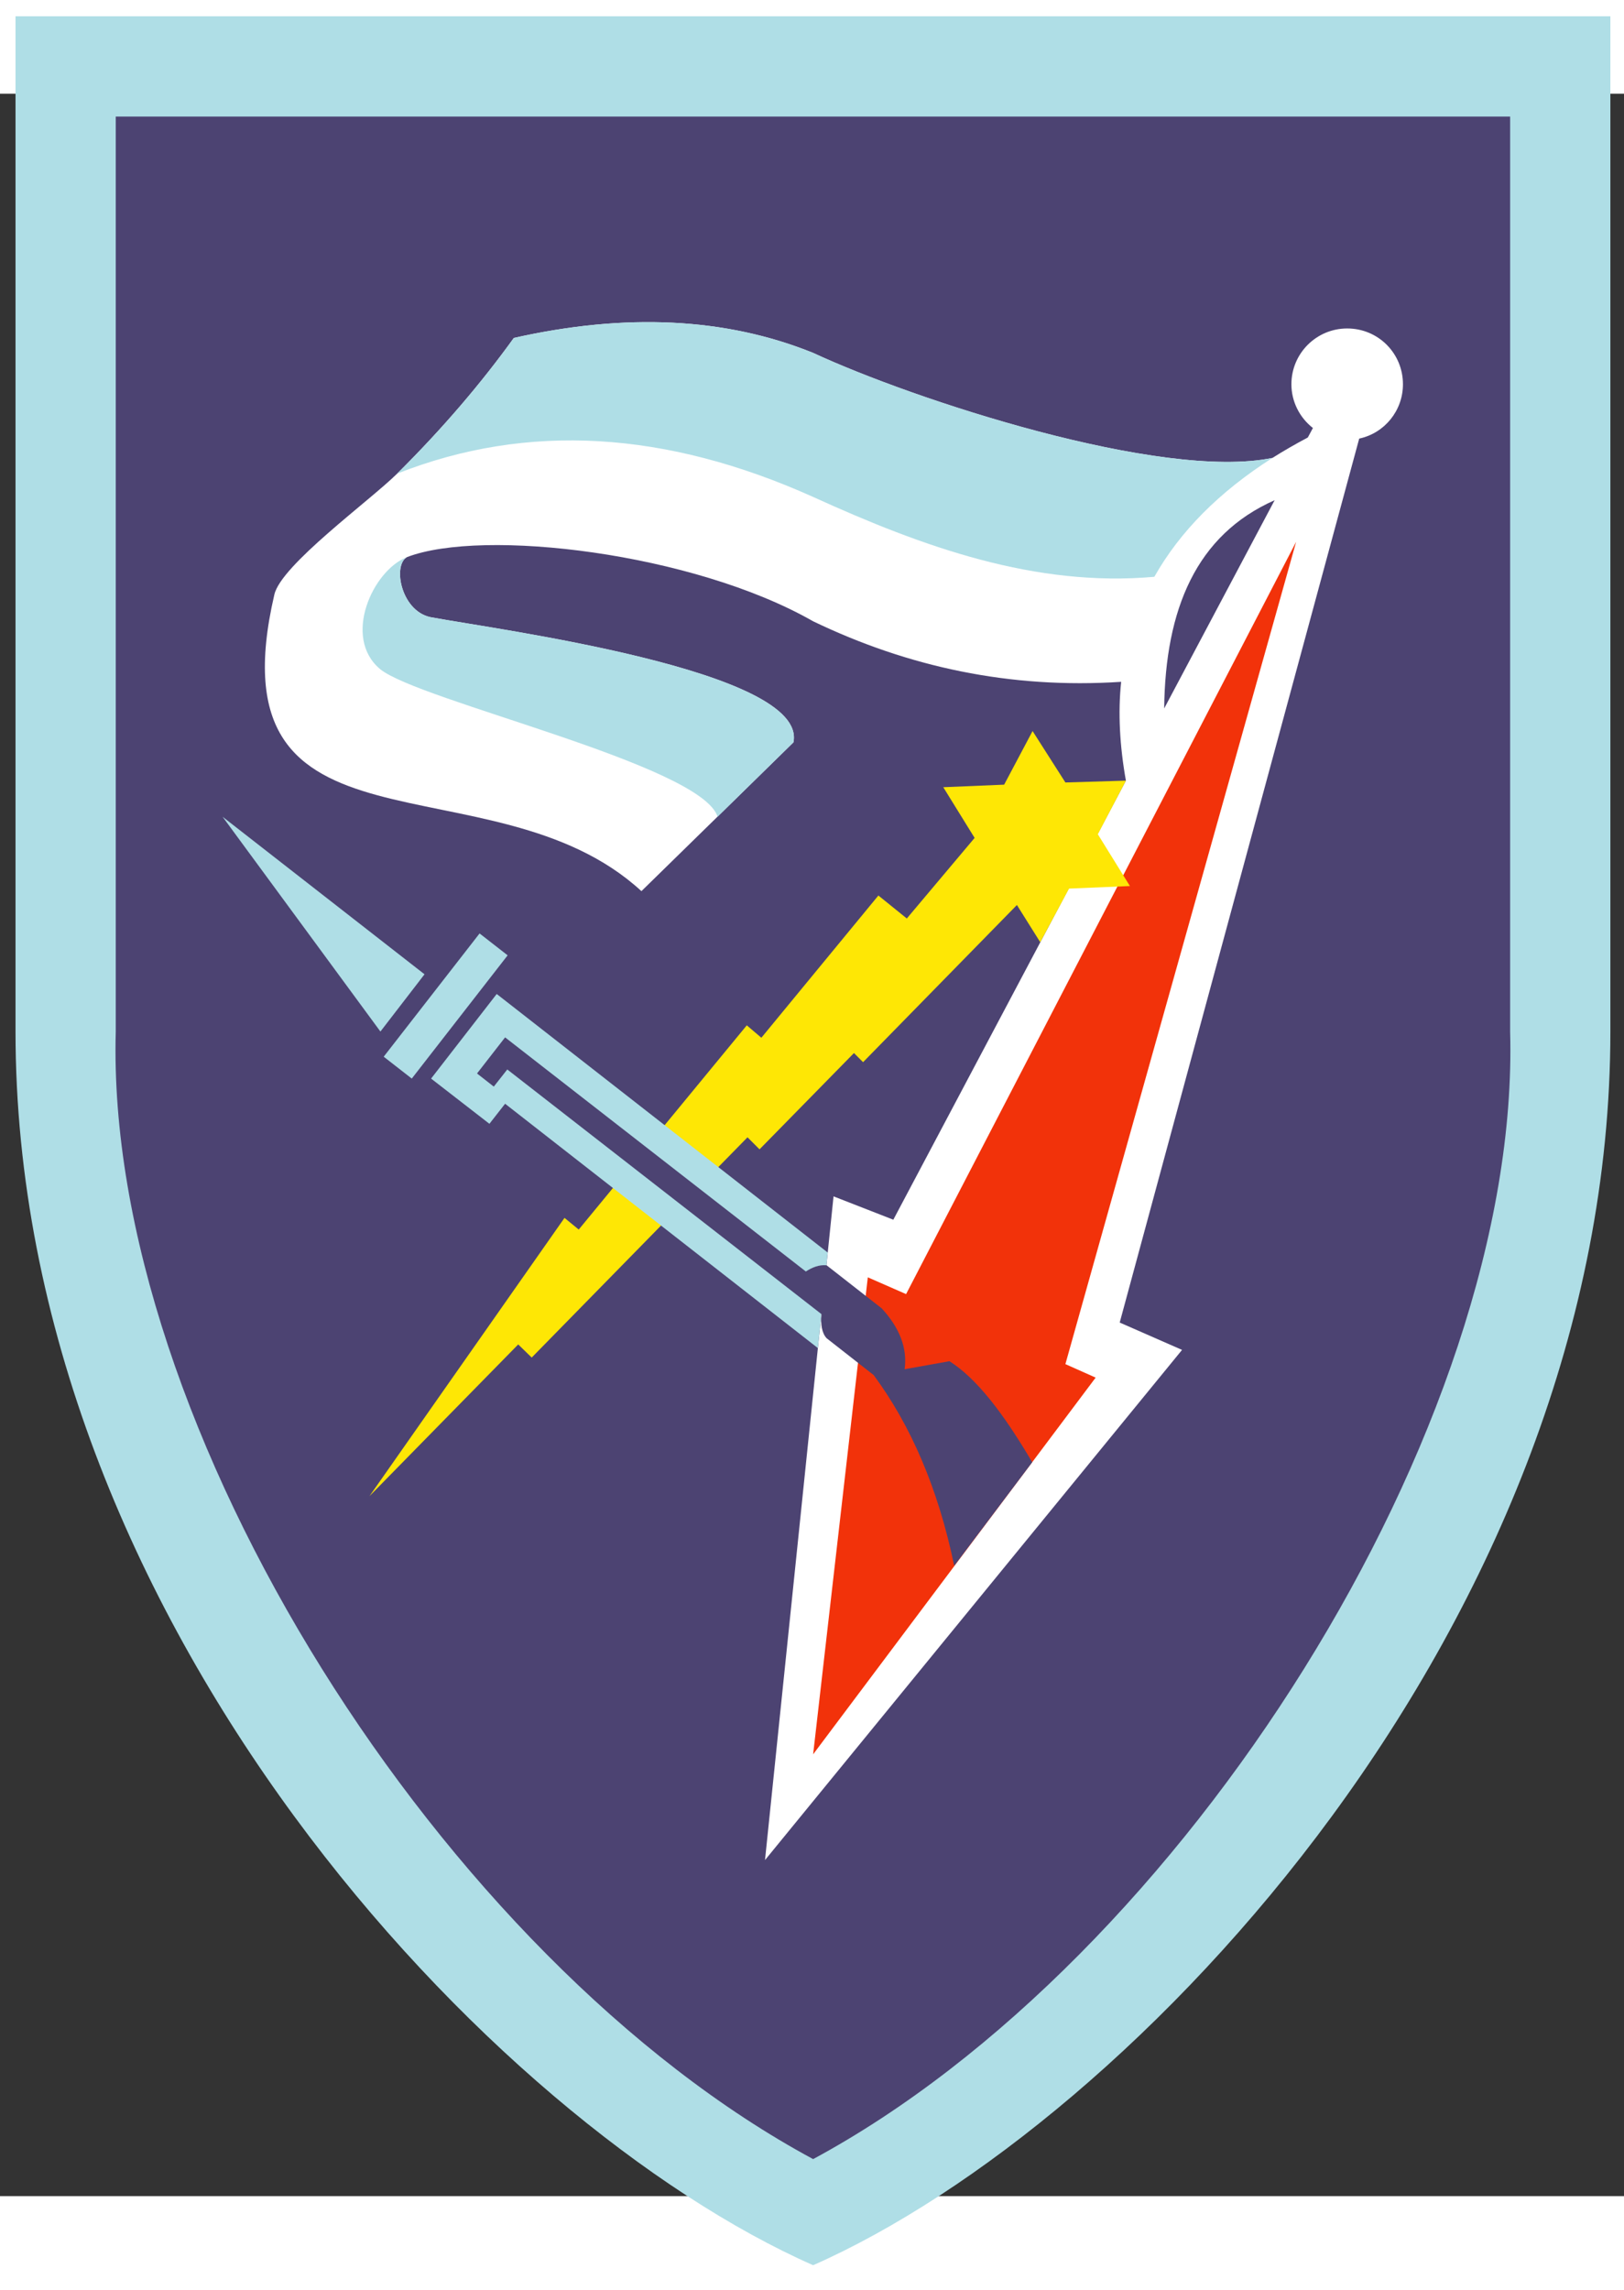 <?xml version="1.0" encoding="UTF-8" standalone="no"?>
<!-- Creator: CorelDRAW -->
<svg
   xmlns:dc="http://purl.org/dc/elements/1.1/"
   xmlns:cc="http://creativecommons.org/ns#"
   xmlns:rdf="http://www.w3.org/1999/02/22-rdf-syntax-ns#"
   xmlns:svg="http://www.w3.org/2000/svg"
   xmlns="http://www.w3.org/2000/svg"
   xmlns:sodipodi="http://sodipodi.sourceforge.net/DTD/sodipodi-0.dtd"
   xmlns:inkscape="http://www.inkscape.org/namespaces/inkscape"
   xml:space="preserve"
   width="393.75"
   height="555"
   style="fill-rule:evenodd"
   viewBox="0 0 8.5 11"
   id="svg2"
   sodipodi:version="0.32"
   inkscape:version="0.46"
   sodipodi:docname="7brigade.svg"
   inkscape:output_extension="org.inkscape.output.svg.inkscape"
   version="1.0"><rect x="0" y="0" width="8.5" height="11" fill="#333333" stroke="none"/><sodipodi:namedview
   inkscape:window-height="988"
   inkscape:window-width="1680"
   inkscape:pageshadow="2"
   inkscape:pageopacity="0.0"
   guidetolerance="10.0"
   gridtolerance="10.0"
   objecttolerance="10.0"
   borderopacity="1.0"
   bordercolor="#666666"
   pagecolor="#ffffff"
   id="base"
   showgrid="false"
   inkscape:zoom="0.46666667"
   inkscape:cx="382.5"
   inkscape:cy="495"
   inkscape:window-x="-8"
   inkscape:window-y="-8"
   inkscape:current-layer="svg2" />
 <defs
   id="defs4"><inkscape:perspective
   sodipodi:type="inkscape:persp3d"
   inkscape:vp_x="0 : 495 : 1"
   inkscape:vp_y="0 : 1000 : 0"
   inkscape:vp_z="765 : 495 : 1"
   inkscape:persp3d-origin="382.5 : 330 : 1"
   id="perspective24" />
  <style
   type="text/css"
   id="style6">
   
    .fil1 {fill:#4C4372}
    .fil0 {fill:#AFDEE6}
    .fil3 {fill:#F2320A}
    .fil4 {fill:#FEE705}
    .fil2 {fill:white}
   
  </style>
 </defs>
 <g
   id="symbol"
   transform="matrix(1.908,0,0,1.908,-2.279,-3.25)">
  <path
   id="outer_x0020_shell"
   class="fil0"
   d="M 5.612,1.491 L 5.612,4.275 C 5.612,5.89 4.304,7.27 3.425,7.658 C 2.546,7.27 1.237,5.89 1.237,4.275 L 1.237,1.491 L 5.612,1.491 L 5.612,1.491 z"
   style="fill:#afdee6" />
  <path
   id="inner_x0020_shell"
   class="fil1"
   d="M 3.425,7.367 C 4.438,6.821 5.367,5.356 5.337,4.275 L 5.337,1.766 L 3.425,1.766 L 1.512,1.766 L 1.512,4.275 C 1.482,5.356 2.411,6.821 3.425,7.367 L 3.425,7.367 z"
   style="fill:#4c4372" />
  <path
   id="outer_x0020_arrow"
   class="fil2"
   d="M 4.691,2.818 L 4.388,3.389 C 4.391,3.117 4.476,2.913 4.691,2.818 z M 4.283,3.587 C 4.266,3.492 4.261,3.4 4.27,3.316 C 3.965,3.336 3.685,3.275 3.425,3.15 C 3.096,2.962 2.519,2.894 2.311,2.974 C 2.27,2.996 2.295,3.129 2.383,3.14 C 2.547,3.171 3.411,3.284 3.371,3.482 L 2.954,3.89 C 2.542,3.511 1.77,3.839 1.947,3.077 C 1.965,2.996 2.208,2.82 2.284,2.745 C 2.411,2.619 2.516,2.495 2.604,2.373 C 2.911,2.304 3.185,2.317 3.425,2.414 C 3.698,2.541 4.379,2.765 4.685,2.702 C 4.715,2.683 4.748,2.664 4.782,2.646 L 4.796,2.62 C 4.759,2.591 4.737,2.547 4.737,2.5 C 4.737,2.415 4.806,2.347 4.89,2.347 C 4.975,2.347 5.043,2.415 5.043,2.5 C 5.043,2.572 4.993,2.634 4.923,2.649 L 4.266,5.073 L 4.437,5.148 L 3.293,6.547 L 3.481,4.727 L 3.645,4.791 L 4.283,3.587"
   style="fill:#ffffff" />
  <polygon
   id="inner_x0020_arrow"
   class="fil3"
   points="3.425,6.257 3.575,4.949 3.68,4.995 4.75,2.932 4.117,5.187 4.2,5.224 3.425,6.257 "
   style="fill:#f2320a" />
  <polygon
   id="star"
   class="fil4"
   points="3.868,3.744 3.782,3.605 3.949,3.598 4.027,3.451 4.117,3.592 4.283,3.587 4.206,3.734 4.294,3.876 4.127,3.883 4.048,4.03 3.984,3.928 3.562,4.359 3.537,4.334 3.278,4.598 3.245,4.565 2.653,5.169 2.616,5.133 2.208,5.549 2.743,4.786 2.782,4.818 3.243,4.258 3.283,4.292 3.604,3.902 3.682,3.965 3.868,3.744 "
   style="fill:#fee705" />
  <polygon
   id="rifle_x0020_outline"
   class="fil0"
   points="3.465,4.881 3.438,5.143 2.58,4.473 2.537,4.528 2.377,4.404 2.557,4.172 3.465,4.881 "
   style="fill:#afdee6" />
  <path
   id="rifle_x0020_inside"
   class="fil1"
   d="M 2.503,4.39 L 2.549,4.426 L 2.586,4.379 L 3.448,5.05 C 3.445,5.077 3.449,5.102 3.462,5.116 L 3.591,5.217 C 3.693,5.355 3.768,5.528 3.812,5.74 L 4.026,5.456 C 3.946,5.32 3.873,5.226 3.799,5.179 L 3.676,5.201 C 3.684,5.143 3.662,5.087 3.613,5.034 L 3.462,4.916 C 3.441,4.914 3.422,4.922 3.405,4.933 L 2.58,4.291 L 2.503,4.39 L 2.503,4.39 z"
   style="fill:#4c4372" />
  <polygon
   id="rifle_x0020_tip"
   class="fil0"
   points="2.247,4.344 2.324,4.404 2.587,4.066 2.51,4.006 2.247,4.344 "
   style="fill:#afdee6" />
  <polygon
   id="rifle_x0020_bayonet"
   class="fil0"
   points="2.359,4.118 1.805,3.686 2.238,4.275 2.359,4.118 "
   style="fill:#afdee6" />
  <path
   id="flag_x0020_top"
   class="fil0"
   d="M 2.284,2.745 C 2.642,2.604 3.022,2.628 3.425,2.809 C 3.728,2.947 4.035,3.057 4.361,3.028 C 4.431,2.904 4.539,2.795 4.685,2.702 C 4.379,2.765 3.698,2.541 3.425,2.414 C 3.185,2.317 2.911,2.304 2.604,2.373 C 2.516,2.495 2.411,2.619 2.284,2.745 L 2.284,2.745 z"
   style="fill:#afdee6" />
  <path
   id="flag_x0020_inside"
   class="fil0"
   d="M 3.371,3.482 C 3.411,3.284 2.547,3.171 2.383,3.14 C 2.295,3.129 2.27,2.996 2.311,2.974 C 2.217,3.01 2.133,3.194 2.237,3.281 C 2.342,3.368 3.118,3.543 3.163,3.686 L 3.371,3.482 L 3.371,3.482 z"
   style="fill:#afdee6" />
 </g>
</svg>